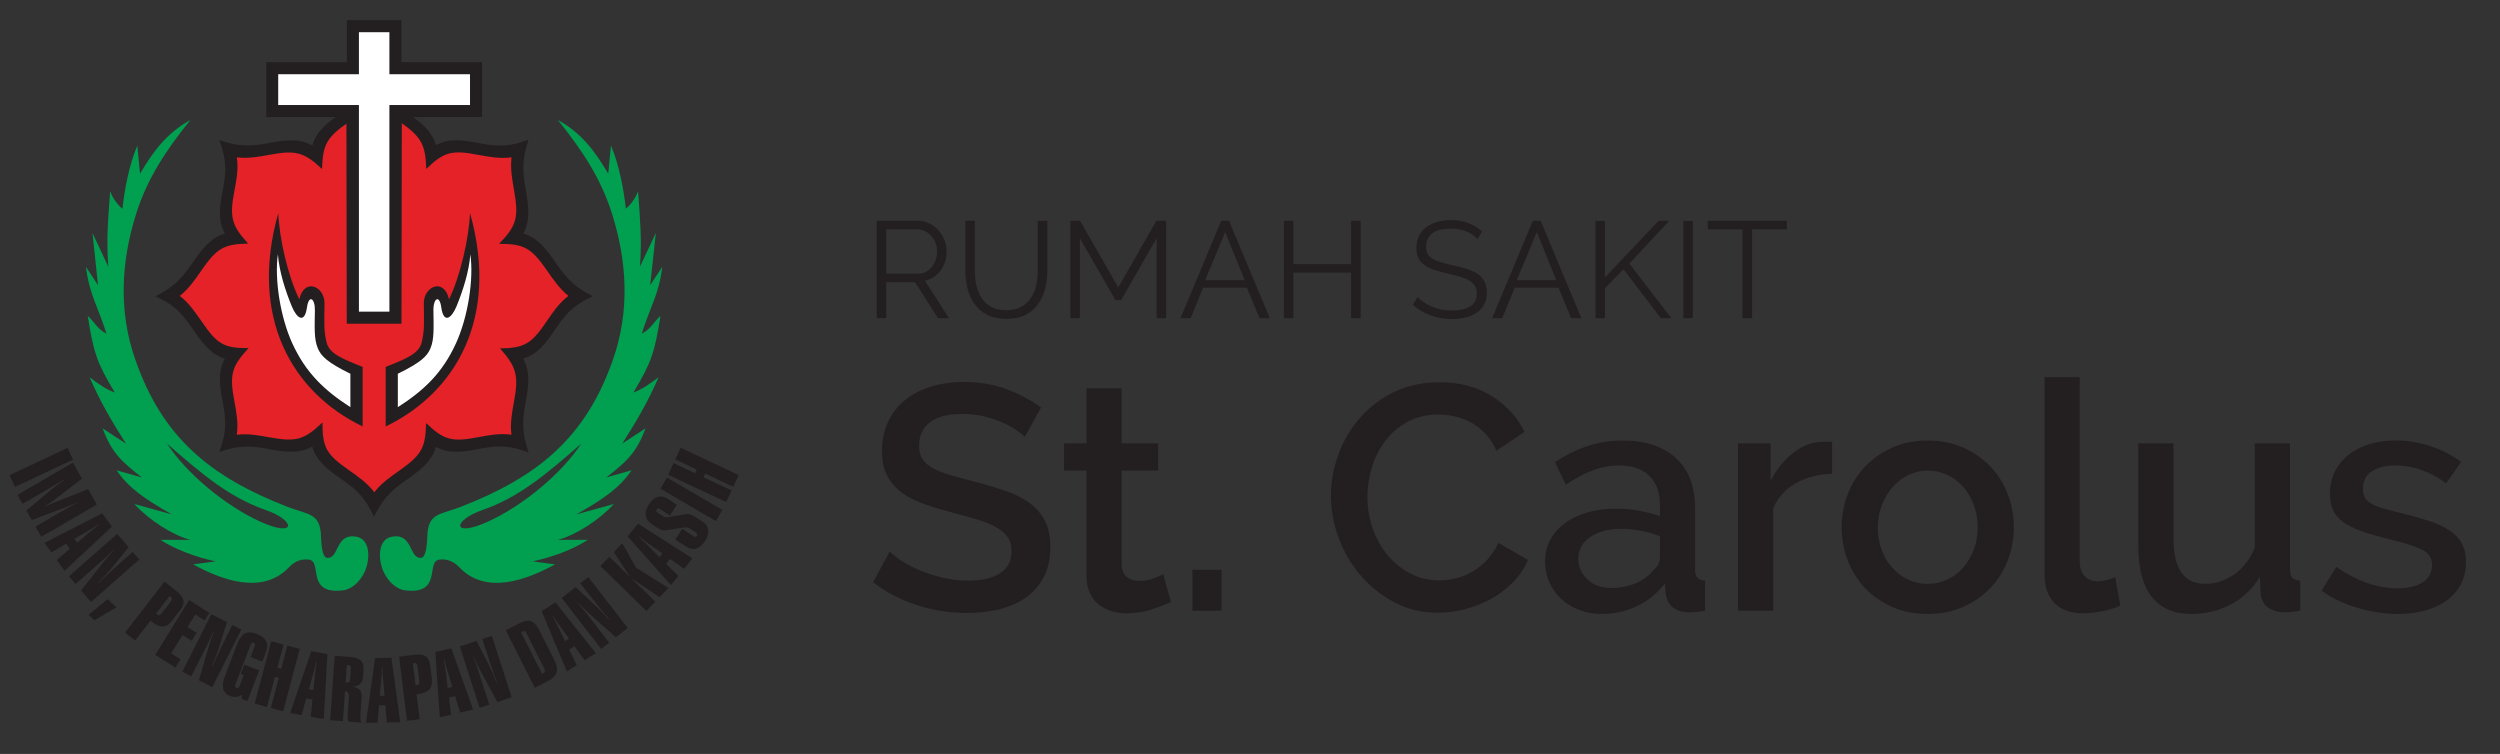 <?xml version="1.0" encoding="utf-8"?>
<!-- Generator: Adobe Illustrator 16.0.0, SVG Export Plug-In . SVG Version: 6.00 Build 0)  -->
<!DOCTYPE svg PUBLIC "-//W3C//DTD SVG 1.1//EN" "http://www.w3.org/Graphics/SVG/1.1/DTD/svg11.dtd">
<svg version="1.1" id="Layer_1" xmlns="http://www.w3.org/2000/svg" xmlns:xlink="http://www.w3.org/1999/xlink" x="0px" y="0px"
	 width="141.73px" height="42.742px" viewBox="0 0 141.73 42.742" enable-background="new 0 0 141.73 42.742" xml:space="preserve">
<rect x="0" y="0" width="141.73" height="42.742" fill="#333333" stroke="none"/>
<path fill="#231F20" d="M29.966,7.917c-0.342,1.025-0.373,1.643-0.176,2.756c0.16,0.903,0.315,1.78-0.123,2.565
	c0.85,0.237,1.366,0.979,1.892,1.737c0.641,0.922,1.09,1.335,2.051,1.818c-0.994,0.463-1.441,0.861-2.09,1.815
	c-0.51,0.753-1.005,1.482-1.862,1.72c0.451,0.815,0.292,1.671,0.127,2.558c-0.208,1.111-0.161,1.734,0.181,2.766
	c-1.029-0.386-1.625-0.427-2.751-0.213c-0.877,0.168-1.722,0.33-2.5-0.105c-0.237,0.857-0.964,1.37-1.709,1.896
	c-0.919,0.647-1.328,1.103-1.806,2.072c-0.459-1.003-0.854-1.45-1.797-2.106c-0.746-0.521-1.472-1.028-1.702-1.877
	c-0.788,0.444-1.647,0.288-2.536,0.125c-1.103-0.205-1.716-0.166-2.733,0.181c0.379-1.04,0.419-1.644,0.206-2.779
	c-0.165-0.879-0.325-1.728,0.105-2.517c-0.821-0.232-1.325-0.966-1.846-1.72c-0.653-0.949-1.09-1.353-2.083-1.815
	c0.961-0.483,1.409-0.896,2.052-1.822c0.523-0.755,1.03-1.489,1.882-1.73c-0.438-0.794-0.276-1.645-0.108-2.52
	c0.218-1.138,0.171-1.741-0.208-2.781c1.017,0.345,1.633,0.387,2.734,0.184c0.886-0.167,1.742-0.327,2.538,0.127
	c0.241-0.874,0.956-1.367,1.698-1.876c0.946-0.653,1.339-1.107,1.798-2.115c0.479,0.973,0.884,1.435,1.806,2.076
	c0.741,0.521,1.462,1.025,1.708,1.896c0.766-0.435,1.62-0.273,2.503-0.108C28.341,8.336,28.938,8.3,29.966,7.917"/>
<path fill="#E42227" d="M29.001,8.918c-0.639,0.095-1.277-0.026-1.905-0.142c-1.474-0.281-1.922-0.175-2.931,0.804
	c-0.043-1.42-0.294-1.833-1.533-2.697c-0.508-0.356-1.027-0.719-1.413-1.224c-0.387,0.532-0.924,0.9-1.45,1.263
	c-1.23,0.846-1.473,1.256-1.511,2.658c-1.027-0.958-1.501-1.081-2.974-0.806c-0.606,0.113-1.227,0.228-1.858,0.144
	c0.1,0.656-0.023,1.299-0.142,1.928c-0.281,1.468-0.151,1.937,0.782,2.963c-1.412,0.024-1.8,0.297-2.663,1.545
	c-0.355,0.513-0.717,1.036-1.211,1.421c0.503,0.383,0.877,0.926,1.243,1.455c0.872,1.265,1.235,1.519,2.659,1.503
	c-0.956,1.035-1.094,1.487-0.812,2.989c0.118,0.629,0.239,1.273,0.142,1.926c0.625-0.082,1.247,0.033,1.856,0.145
	c1.506,0.275,1.966,0.146,3-0.843c-0.002,1.433,0.233,1.821,1.494,2.699c0.526,0.368,1.062,0.745,1.445,1.259
	c0.379-0.497,0.899-0.862,1.407-1.221c1.244-0.876,1.505-1.272,1.527-2.703c1.015,0.965,1.466,1.086,2.94,0.804
	c0.624-0.118,1.261-0.239,1.903-0.141c-0.085-0.647,0.031-1.274,0.145-1.884c0.274-1.477,0.135-1.964-0.794-3.011
	c1.395-0.019,1.788-0.273,2.632-1.517c0.358-0.53,0.728-1.072,1.248-1.46c-0.486-0.385-0.847-0.907-1.204-1.42
	c-0.893-1.284-1.283-1.532-2.728-1.532c1-1.039,1.119-1.495,0.848-3.034C29.033,10.171,28.924,9.543,29.001,8.918"/>
<polygon fill-rule="evenodd" clip-rule="evenodd" fill="#231F20" points="22.78,6.638 22.761,18.352 19.659,18.352 19.639,6.638 
	15.094,6.638 15.094,3.522 19.667,3.522 19.667,1.141 22.755,1.141 22.755,3.522 27.329,3.522 27.329,6.638 "/>
<polygon fill-rule="evenodd" clip-rule="evenodd" fill="#FFFFFF" points="20.348,17.668 22.076,17.668 22.076,5.954 26.646,5.954 
	26.646,4.208 22.076,4.208 22.076,1.826 20.348,1.826 20.348,4.208 15.772,4.208 15.772,5.954 20.348,5.954 "/>
<path fill-rule="evenodd" clip-rule="evenodd" fill="#00A050" d="M15.097,28.925c-2.086-0.729-3.576-1.975-5.624-3.773
	c1.106,1.703,3.319,3.527,5.284,4.421C16.819,30.503,16.77,29.511,15.097,28.925 M9.735,29.159l-2.117-0.584
	c0.818,0.901,2.178,1.773,3.174,2.031H9.102c0.765,0.512,1.978,0.979,3.12,1.218l-1.27,0.172c1.653,0.907,3.947,1.736,5.438,0.158
	c0.368-0.394,0.787-0.474,1.127-0.426c0.779,0.107-0.197,2.002,1.934,1.739c0.608-0.076,1.148-0.701,1.337-1.353
	c0.182-0.641,0.144-1.55-0.583-1.686c-1.217-0.224-0.956,1.278-1.678,1.195c-0.191-0.023-0.302-0.46-0.329-1.195
	c-0.028-1.354-0.729-1.245-1.853-1.676c-4.452-1.725-7.133-3.956-8.671-8.353c-0.987-2.807-0.785-5.628,0.036-8.25
	c0.646-2.061,1.725-3.656,3.082-5.346C9.432,7.55,8.662,8.623,7.938,9.851L7.784,8.254c-0.469,1.123-0.707,2.405-0.845,3.583
	c-0.116-0.085-0.524-0.497-0.694-0.999c-0.104,1.516-0.228,2.675-0.104,4.287l-0.897-1.913l0.314,2.957L4.87,15.125
	c0.199,1.583,0.691,2.269,1.168,3.796c-0.531-0.281-0.628-0.608-1.062-1.013c0.327,2.05,0.483,2.599,1.532,4.347
	c-0.475-0.172-0.951-0.5-1.428-0.869c0.592,1.377,1.271,2.521,2.062,3.766l-1.322-0.865c0.512,1.392,1.083,1.885,2.223,2.783
	l-1.428-0.406C7.267,27.629,8.131,28.247,9.735,29.159"/>
<path fill-rule="evenodd" clip-rule="evenodd" fill="#00A050" d="M27.324,28.925c2.083-0.729,3.574-1.975,5.623-3.773
	c-1.106,1.703-3.32,3.527-5.284,4.421C25.599,30.503,25.65,29.511,27.324,28.925 M32.682,29.159l2.116-0.584
	c-0.815,0.901-2.174,1.773-3.174,2.031h1.693c-0.765,0.512-1.977,0.979-3.12,1.218l1.269,0.172
	c-1.652,0.907-3.945,1.736-5.432,0.158c-0.374-0.394-0.79-0.474-1.131-0.426c-0.781,0.107,0.195,2.002-1.934,1.739
	c-0.61-0.076-1.152-0.701-1.337-1.353c-0.181-0.641-0.145-1.55,0.583-1.686c1.219-0.224,0.956,1.278,1.678,1.195
	c0.192-0.023,0.301-0.46,0.333-1.195c0.023-1.354,0.726-1.245,1.849-1.676c4.451-1.725,7.132-3.956,8.672-8.353
	c0.986-2.807,0.783-5.628-0.04-8.25c-0.645-2.061-1.723-3.656-3.079-5.346c1.358,0.745,2.13,1.818,2.854,3.045l0.156-1.597
	c0.466,1.123,0.707,2.405,0.844,3.583c0.113-0.085,0.525-0.497,0.692-0.999c0.104,1.516,0.226,2.675,0.104,4.287l0.903-1.913
	l-0.32,2.957l0.688-1.044c-0.198,1.583-0.688,2.269-1.169,3.796c0.532-0.281,0.63-0.608,1.065-1.013
	c-0.332,2.05-0.487,2.599-1.536,4.347c0.477-0.172,0.952-0.5,1.428-0.869c-0.591,1.377-1.269,2.521-2.061,3.766l1.318-0.865
	c-0.507,1.392-1.077,1.885-2.22,2.783l1.429-0.406C35.15,27.629,34.289,28.247,32.682,29.159"/>
<path fill-rule="evenodd" clip-rule="evenodd" fill="#231F20" d="M26.646,12.081c1.674,5.93-0.8,10.177-4.78,12.094v-3.374
	c1.18-0.471,1.894-0.755,2.043-1.401c0.145-0.622,0.139-0.888,0.119-2.21c-0.012-0.926,1.124-1.49,1.43-0.224
	C26.099,15.651,26.584,13.52,26.646,12.081"/>
<path fill-rule="evenodd" clip-rule="evenodd" fill="#FFFFFF" d="M26.665,14.417c0.202,1.406-0.138,3.564-0.808,5.031
	c-0.773,1.704-1.833,2.691-3.303,3.636v-1.895c1.323-0.651,1.666-0.998,1.852-1.448c0.217-0.516,0.177-1.154,0.166-2.144
	c-0.011-0.688,0.342-0.913,0.443-0.18c0.138,0.966,0.584,0.629,0.864-0.046C26.253,16.456,26.591,15.394,26.665,14.417"/>
<path fill-rule="evenodd" clip-rule="evenodd" fill="#231F20" d="M15.777,12.081c-1.676,5.93,0.8,10.177,4.782,12.094v-3.374
	c-1.184-0.471-1.895-0.755-2.048-1.401c-0.141-0.622-0.135-0.888-0.115-2.21c0.013-0.926-1.123-1.49-1.428-0.224
	C16.321,15.651,15.833,13.52,15.777,12.081"/>
<path fill-rule="evenodd" clip-rule="evenodd" fill="#FFFFFF" d="M15.755,14.417c-0.203,1.406,0.139,3.564,0.809,5.031
	c0.776,1.704,1.839,2.691,3.3,3.636v-1.895c-1.319-0.651-1.661-0.998-1.848-1.448c-0.217-0.516-0.178-1.154-0.164-2.144
	c0.012-0.688-0.342-0.913-0.447-0.18c-0.137,0.966-0.583,0.629-0.861-0.046C16.169,16.456,15.829,15.394,15.755,14.417"/>
<path fill-rule="evenodd" clip-rule="evenodd" fill="#231F20" d="M41.168,28.462l-3.288-1.548l0.305-0.66l1.219,0.574l0.095-0.207
	l-1.217-0.574l0.305-0.665l3.289,1.55l-0.308,0.663l-1.589-0.748l-0.096,0.208l1.591,0.748L41.168,28.462z M40.588,29.54
	l-3.142-1.832l0.362-0.634l3.143,1.832L40.588,29.54z M36.944,29.71c-0.193-0.126-0.306-0.29-0.332-0.485
	c-0.024-0.194,0.035-0.407,0.18-0.633c0.146-0.228,0.314-0.368,0.5-0.421c0.189-0.052,0.381-0.012,0.583,0.119l0.497,0.326
	l-0.393,0.608l-0.54-0.354c-0.056-0.037-0.099-0.054-0.13-0.052c-0.031,0.001-0.058,0.019-0.084,0.057
	c-0.024,0.041-0.031,0.075-0.018,0.105c0.014,0.032,0.046,0.065,0.097,0.1l0.269,0.176c0.048,0.028,0.091,0.049,0.132,0.06
	c0.041,0.013,0.085,0.015,0.134,0.007l1.021-0.169c0.094-0.016,0.183-0.016,0.265,0.008c0.081,0.019,0.194,0.072,0.339,0.17
	l0.354,0.229c0.194,0.13,0.307,0.291,0.331,0.483c0.025,0.194-0.037,0.406-0.184,0.633c-0.15,0.238-0.321,0.379-0.508,0.426
	c-0.188,0.049-0.386,0.002-0.601-0.139l-0.571-0.375l0.392-0.609l0.612,0.402c0.053,0.033,0.096,0.052,0.13,0.049
	c0.033,0,0.064-0.019,0.088-0.058c0.023-0.035,0.028-0.07,0.017-0.099c-0.012-0.034-0.045-0.066-0.099-0.101l-0.322-0.212
	c-0.044-0.028-0.09-0.047-0.139-0.056c-0.047-0.01-0.107-0.01-0.175,0l-0.979,0.146c-0.098,0.018-0.189,0.018-0.269-0.002
	c-0.081-0.019-0.173-0.061-0.28-0.133l-0.046-0.028L36.944,29.71z M37.38,31.584l0.17-0.21l-0.912-0.642
	c-0.05-0.036-0.142-0.104-0.27-0.204c-0.055-0.044-0.097-0.077-0.127-0.103l-0.017,0.021c0.102,0.095,0.186,0.169,0.246,0.224
	c0.062,0.06,0.103,0.095,0.12,0.115L37.38,31.584z M38.037,33.171l-2.454-2.758l0.583-0.729l3.088,1.969l-0.47,0.589l-0.796-0.558
	l-0.228,0.281l0.694,0.687L38.037,33.171z M36.649,34.638l-2.61-2.546l0.504-0.524l1.151,1.121l0.005-0.007l-0.898-1.384l0.48-0.503
	l0.77,1.379l1.842,1.161l-0.5,0.524l-1.579-1.067l-0.006,0.009l1.346,1.31L36.649,34.638z M34.081,36.788l-2.233-2.886l0.784-0.617
	l1.146,1.065c0.103,0.097,0.213,0.206,0.331,0.333c0.12,0.124,0.25,0.27,0.395,0.438l0.024-0.02
	c-0.169-0.195-0.312-0.368-0.435-0.517c-0.121-0.147-0.208-0.255-0.26-0.32l-0.93-1.194l0.451-0.353l2.232,2.886l-0.671,0.529
	l-1.505-1.338c-0.059-0.051-0.146-0.133-0.257-0.244c-0.114-0.108-0.237-0.231-0.37-0.365l-0.015,0.013
	c0.102,0.115,0.189,0.214,0.263,0.303c0.076,0.087,0.132,0.159,0.178,0.216l1.329,1.716L34.081,36.788z M32.03,36.344l0.229-0.144
	l-0.657-0.903c-0.036-0.052-0.1-0.146-0.189-0.281c-0.037-0.061-0.067-0.106-0.088-0.141l-0.022,0.016
	c0.067,0.122,0.121,0.218,0.162,0.294c0.039,0.073,0.064,0.123,0.076,0.145L32.03,36.344z M32.137,38.064l-1.432-3.419l0.788-0.493
	l2.284,2.877l-0.637,0.402l-0.572-0.792l-0.302,0.193l0.432,0.876L32.137,38.064z M30.32,38.992l-1.646-3.265l0.754-0.385
	c0.273-0.143,0.498-0.184,0.672-0.122c0.175,0.062,0.338,0.241,0.486,0.535l0.834,1.653c0.149,0.294,0.192,0.534,0.131,0.718
	c-0.061,0.188-0.235,0.353-0.521,0.501L30.32,38.992z M29.537,35.838l1.192,2.361l0.036-0.018c0.065-0.035,0.107-0.072,0.122-0.116
	c0.013-0.042,0.002-0.095-0.03-0.161l-1.004-1.99c-0.037-0.073-0.077-0.115-0.118-0.128C29.691,35.775,29.626,35.792,29.537,35.838
	 M27.192,40.129l-1.122-3.483l0.947-0.307l0.717,1.391c0.064,0.128,0.129,0.27,0.198,0.43c0.069,0.157,0.142,0.341,0.22,0.549
	l0.029-0.012c-0.092-0.24-0.168-0.453-0.233-0.633c-0.063-0.183-0.108-0.313-0.134-0.395l-0.471-1.441l0.541-0.177l1.122,3.481
	l-0.809,0.269l-0.962-1.777c-0.037-0.068-0.092-0.175-0.162-0.318c-0.068-0.143-0.142-0.299-0.221-0.469l-0.018,0.005
	c0.055,0.142,0.103,0.266,0.145,0.373c0.04,0.106,0.072,0.194,0.092,0.266l0.669,2.07L27.192,40.129z M25.384,39.005l0.261-0.059
	l-0.327-1.07c-0.018-0.062-0.047-0.171-0.088-0.33c-0.017-0.07-0.03-0.122-0.039-0.163l-0.025,0.008
	c0.022,0.138,0.043,0.25,0.057,0.33c0.016,0.084,0.021,0.14,0.024,0.166L25.384,39.005z M24.932,40.667l-0.25-3.7l0.903-0.212
	l1.234,3.472l-0.732,0.171L25.8,39.463l-0.35,0.082l0.127,0.973L24.932,40.667z M23.071,40.864l-0.443-3.637l0.84-0.104
	c0.287-0.035,0.506-0.009,0.652,0.079c0.147,0.091,0.235,0.25,0.262,0.478l0.095,0.776c0.034,0.281-0.009,0.491-0.126,0.628
	c-0.118,0.136-0.333,0.223-0.647,0.261l-0.086,0.014l0.172,1.415L23.071,40.864z M23.771,38.621l-0.1-0.844
	c-0.01-0.081-0.031-0.136-0.065-0.161c-0.033-0.023-0.09-0.029-0.171-0.02l-0.03,0.001l0.153,1.254l0.043-0.006
	c0.074-0.01,0.125-0.032,0.148-0.064C23.772,38.748,23.781,38.696,23.771,38.621 M21.534,39.449l0.27-0.004l-0.101-1.114
	c-0.005-0.063-0.01-0.177-0.018-0.344c-0.004-0.07-0.006-0.125-0.006-0.165h-0.026c-0.005,0.142-0.009,0.254-0.01,0.338
	c-0.004,0.084-0.009,0.14-0.012,0.166L21.534,39.449z M20.75,40.977l0.516-3.675l0.927-0.013l0.494,3.654l-0.752,0.015l-0.088-0.975
	l-0.359,0.005l-0.078,0.978L20.75,40.977z M18.719,40.835l0.253-3.656l0.844,0.061c0.294,0.02,0.501,0.089,0.628,0.201
	c0.125,0.115,0.18,0.289,0.164,0.52l-0.025,0.384c-0.015,0.193-0.07,0.334-0.171,0.433c-0.1,0.094-0.243,0.139-0.428,0.139l0,0.019
	c0.203,0.029,0.346,0.09,0.421,0.184c0.078,0.098,0.108,0.255,0.094,0.471l-0.066,0.93c-0.003,0.073-0.003,0.149,0.003,0.223
	c0.005,0.077,0.016,0.15,0.034,0.218l-0.715-0.053c-0.017-0.062-0.03-0.136-0.039-0.211c-0.006-0.076-0.006-0.16,0-0.247
	l0.009-0.135l0.056-0.795c0.006-0.103-0.009-0.181-0.042-0.235c-0.035-0.057-0.09-0.086-0.167-0.09l-0.011-0.002l-0.117,1.692
	L18.719,40.835z M19.849,38.502l0.041-0.583c0.005-0.083-0.006-0.14-0.037-0.17s-0.092-0.049-0.189-0.054l-0.07,0.998l0.039,0.002
	c0.076,0.006,0.13-0.007,0.162-0.037C19.826,38.632,19.843,38.578,19.849,38.502 M17.508,39.077l0.263,0.046l0.113-1.115
	c0.008-0.062,0.021-0.176,0.045-0.338c0.014-0.072,0.021-0.125,0.027-0.165l-0.028-0.006c-0.028,0.141-0.054,0.248-0.072,0.331
	c-0.019,0.081-0.034,0.134-0.041,0.159L17.508,39.077z M16.448,40.423l1.201-3.506l0.914,0.164l-0.208,3.683l-0.74-0.133
	l0.099-0.973l-0.353-0.063l-0.26,0.945L16.448,40.423z M14.438,39.889l0.938-3.537l0.697,0.189l-0.349,1.312l0.22,0.058l0.347-1.312
	l0.701,0.188l-0.938,3.539l-0.701-0.188l0.454-1.71l-0.22-0.061l-0.454,1.71L14.438,39.889z M13.441,36.52
	c0.122-0.319,0.27-0.522,0.44-0.612c0.174-0.086,0.403-0.074,0.686,0.036c0.265,0.102,0.438,0.24,0.522,0.416
	c0.082,0.175,0.078,0.39-0.019,0.64l-0.195,0.51l-0.67-0.258l0.23-0.608c0.023-0.061,0.031-0.108,0.022-0.138
	c-0.008-0.031-0.033-0.054-0.078-0.073c-0.04-0.013-0.073-0.013-0.101,0.006c-0.026,0.021-0.051,0.058-0.073,0.115l-0.849,2.232
	c-0.022,0.061-0.028,0.106-0.022,0.141c0.008,0.031,0.031,0.054,0.072,0.069c0.042,0.02,0.079,0.016,0.106-0.004
	c0.029-0.02,0.051-0.058,0.074-0.115l0.229-0.603l-0.17-0.067l0.2-0.527l0.843,0.323l-0.66,1.741l-0.333-0.13l0.036-0.229
	c-0.115,0.07-0.23,0.11-0.343,0.123c-0.115,0.014-0.23-0.004-0.342-0.047c-0.214-0.082-0.341-0.217-0.389-0.406
	c-0.049-0.19-0.018-0.433,0.098-0.73L13.441,36.52z M10.337,38.081l1.646-3.267l0.883,0.457l-0.468,1.5
	c-0.043,0.136-0.095,0.28-0.158,0.443c-0.062,0.161-0.138,0.342-0.228,0.546l0.024,0.013c0.108-0.235,0.2-0.44,0.281-0.612
	c0.083-0.177,0.143-0.302,0.181-0.376l0.677-1.354l0.505,0.259l-1.645,3.265l-0.759-0.389l0.566-1.943
	c0.02-0.078,0.057-0.189,0.109-0.339c0.05-0.15,0.106-0.314,0.17-0.492l-0.017-0.008c-0.06,0.139-0.114,0.263-0.16,0.366
	s-0.086,0.19-0.118,0.255l-0.98,1.94L10.337,38.081z M8.801,37.123l1.922-3.105l1.143,0.724L11.6,35.173l-0.528-0.335l-0.445,0.715
	l0.518,0.326l-0.279,0.448l-0.516-0.325l-0.644,1.042l0.529,0.333l-0.288,0.47L8.801,37.123z M7.092,35.863l2.233-2.889l0.668,0.527
	c0.227,0.18,0.362,0.354,0.405,0.523c0.04,0.169-0.008,0.343-0.148,0.523l-0.477,0.616c-0.174,0.225-0.349,0.341-0.529,0.354
	c-0.178,0.013-0.393-0.08-0.643-0.275L8.535,35.19l-0.871,1.123L7.092,35.863z M9.159,34.777l0.52-0.668
	c0.049-0.067,0.071-0.118,0.066-0.161c-0.006-0.035-0.041-0.085-0.108-0.135l-0.022-0.02l-0.769,0.994l0.033,0.026
	c0.06,0.049,0.111,0.068,0.151,0.063C9.068,34.87,9.112,34.837,9.159,34.777 M5.021,34.856l1.088-0.887l0.492,0.464l-1.253,0.731
	L5.021,34.856z M3.906,32.67l2.739-2.402l0.651,0.756l-0.992,1.214c-0.09,0.108-0.193,0.225-0.311,0.35
	c-0.117,0.128-0.256,0.267-0.414,0.423l0.019,0.021c0.186-0.179,0.348-0.333,0.488-0.462c0.141-0.135,0.241-0.225,0.305-0.28
	l1.132-1.001l0.373,0.433l-2.739,2.406L4.6,33.476l1.244-1.586c0.048-0.063,0.124-0.155,0.228-0.273
	c0.102-0.12,0.217-0.251,0.342-0.394L6.4,31.209c-0.108,0.109-0.203,0.202-0.285,0.283c-0.081,0.076-0.148,0.141-0.203,0.188
	l-1.628,1.428L3.906,32.67z M4.214,30.55l0.157,0.221l0.849-0.722c0.048-0.042,0.136-0.111,0.265-0.212
	c0.057-0.044,0.1-0.076,0.132-0.101l-0.015-0.021c-0.117,0.076-0.21,0.138-0.279,0.184c-0.07,0.046-0.118,0.073-0.14,0.087
	L4.214,30.55z M2.522,30.779l3.277-1.678l0.546,0.756L3.66,32.361l-0.441-0.614l0.741-0.632L3.75,30.823L2.913,31.32L2.522,30.779z
	 M0.99,28.059L4.13,26.23l0.52,0.904l-1.521,1.162c-0.117,0.093-0.285,0.213-0.498,0.357c-0.02,0.013-0.03,0.021-0.039,0.029
	l0.012,0.021c0.104-0.052,0.208-0.101,0.309-0.148c0.103-0.043,0.216-0.09,0.342-0.138l1.738-0.685l0.496,0.87l-3.143,1.828
	l-0.33-0.576l1.662-0.968c0.088-0.051,0.187-0.108,0.302-0.171c0.114-0.063,0.242-0.134,0.385-0.213l-0.007-0.019
	c-0.189,0.1-0.382,0.184-0.572,0.253c-0.008,0.003-0.013,0.005-0.013,0.007l-1.97,0.737l-0.306-0.538l1.534-1.288
	c0.051-0.043,0.127-0.101,0.233-0.178c0.103-0.073,0.228-0.158,0.368-0.256l-0.008-0.02c-0.007,0-0.032,0.015-0.073,0.039
	c-0.656,0.387-1.411,0.828-2.268,1.329L0.99,28.059z M0.542,26.94l3.289-1.548l0.308,0.665L0.85,27.603L0.542,26.94z"/>
<rect x="0.519" y="1.002" fill="none" width="41.381" height="40.114"/>
<g>
	<path fill="#231F20" d="M49.704,18.038v-5.52h2.325c0.238,0,0.458,0.05,0.661,0.151c0.202,0.101,0.376,0.233,0.521,0.396
		c0.145,0.164,0.258,0.349,0.338,0.556c0.08,0.208,0.12,0.417,0.12,0.629c0,0.203-0.03,0.396-0.089,0.58
		c-0.059,0.184-0.144,0.35-0.252,0.498c-0.109,0.148-0.239,0.272-0.389,0.374c-0.15,0.101-0.319,0.169-0.505,0.206l1.36,2.13H53.18
		L51.874,16h-1.633v2.037H49.704z M50.241,15.519h1.812c0.161,0,0.308-0.035,0.439-0.105c0.132-0.07,0.245-0.165,0.338-0.284
		c0.093-0.119,0.166-0.254,0.217-0.404c0.052-0.15,0.078-0.309,0.078-0.475c0-0.166-0.03-0.325-0.09-0.478
		c-0.06-0.153-0.14-0.287-0.241-0.4c-0.101-0.114-0.22-0.205-0.358-0.272C52.3,13.033,52.156,13,52.006,13h-1.765V15.519z"/>
	<path fill="#231F20" d="M57.044,17.587c0.347,0,0.636-0.066,0.866-0.199c0.231-0.131,0.415-0.306,0.552-0.52
		c0.137-0.216,0.233-0.461,0.288-0.735c0.055-0.274,0.082-0.552,0.082-0.832v-2.783h0.544v2.783c0,0.374-0.042,0.727-0.125,1.062
		s-0.216,0.628-0.4,0.882s-0.423,0.457-0.719,0.606c-0.295,0.151-0.655,0.226-1.081,0.226c-0.44,0-0.808-0.079-1.104-0.237
		c-0.295-0.159-0.534-0.367-0.715-0.626c-0.182-0.259-0.311-0.555-0.389-0.886c-0.078-0.333-0.117-0.674-0.117-1.027v-2.783h0.537
		v2.783c0,0.291,0.028,0.573,0.085,0.848c0.057,0.275,0.154,0.518,0.292,0.73c0.137,0.213,0.32,0.384,0.548,0.514
		C56.417,17.522,56.702,17.587,57.044,17.587z"/>
	<path fill="#231F20" d="M65.573,18.038v-4.533l-2.014,3.507H63.24l-2.021-3.507v4.533h-0.537v-5.52h0.552l2.161,3.778l2.162-3.778
		h0.552v5.52H65.573z"/>
	<path fill="#231F20" d="M66.925,18.038l2.309-5.52h0.443l2.31,5.52h-0.583l-0.716-1.726h-2.48l-0.708,1.726H66.925z M69.46,13.155
		l-1.135,2.729h2.239L69.46,13.155z"/>
	<path fill="#231F20" d="M77.141,12.518v5.52h-0.543v-2.581h-3.274v2.581h-0.536v-5.52h0.536v2.457h3.274v-2.457H77.141z"/>
	<path fill="#231F20" d="M83.766,13.552c-0.155-0.176-0.364-0.319-0.626-0.427c-0.262-0.109-0.557-0.164-0.882-0.164
		c-0.493,0-0.851,0.092-1.073,0.276s-0.334,0.434-0.334,0.75c0,0.166,0.029,0.302,0.089,0.409c0.06,0.106,0.152,0.198,0.279,0.276
		c0.128,0.078,0.287,0.145,0.481,0.202c0.194,0.057,0.425,0.114,0.688,0.171c0.296,0.062,0.561,0.13,0.794,0.206
		s0.433,0.171,0.599,0.288s0.292,0.259,0.381,0.428c0.088,0.168,0.132,0.377,0.132,0.626c0,0.254-0.049,0.474-0.147,0.661
		s-0.236,0.342-0.412,0.466c-0.176,0.125-0.387,0.217-0.63,0.276c-0.244,0.06-0.508,0.09-0.793,0.09
		c-0.866,0-1.604-0.267-2.216-0.801l0.265-0.443c0.201,0.212,0.474,0.392,0.815,0.54c0.343,0.147,0.724,0.222,1.144,0.222
		c0.44,0,0.785-0.079,1.033-0.237c0.249-0.158,0.374-0.398,0.374-0.719c0-0.171-0.034-0.315-0.105-0.432
		c-0.07-0.117-0.174-0.217-0.314-0.303c-0.14-0.085-0.315-0.159-0.524-0.222c-0.21-0.062-0.453-0.125-0.728-0.186
		c-0.29-0.068-0.544-0.138-0.762-0.21c-0.218-0.073-0.4-0.164-0.548-0.272c-0.147-0.109-0.26-0.24-0.334-0.393
		c-0.076-0.153-0.113-0.341-0.113-0.564c0-0.254,0.048-0.481,0.144-0.681c0.096-0.199,0.23-0.365,0.405-0.498
		c0.173-0.132,0.38-0.233,0.621-0.303c0.241-0.07,0.506-0.105,0.797-0.105c0.363,0,0.688,0.056,0.976,0.167
		c0.288,0.111,0.549,0.268,0.781,0.47L83.766,13.552z"/>
	<path fill="#231F20" d="M84.59,18.038l2.31-5.52h0.443l2.309,5.52h-0.583l-0.716-1.726h-2.48l-0.707,1.726H84.59z M87.125,13.155
		l-1.136,2.729h2.239L87.125,13.155z"/>
	<path fill="#231F20" d="M90.451,18.038v-5.512h0.537v3.203l3.04-3.21h0.599l-2.255,2.425l2.379,3.094h-0.599l-2.114-2.775
		l-1.05,1.081v1.695H90.451z"/>
	<path fill="#231F20" d="M95.436,18.038v-5.512h0.536v5.512H95.436z"/>
	<path fill="#231F20" d="M101.298,13h-1.967v5.038h-0.545V13h-1.967v-0.482h4.479V13z"/>
	<path fill="#231F20" d="M58.094,24.773c-0.121-0.133-0.297-0.275-0.527-0.426c-0.229-0.151-0.499-0.294-0.807-0.426
		c-0.309-0.134-0.65-0.242-1.025-0.327c-0.375-0.084-0.774-0.127-1.198-0.127c-0.798,0-1.403,0.157-1.814,0.472
		s-0.617,0.756-0.617,1.324c0,0.314,0.066,0.571,0.2,0.771c0.133,0.199,0.333,0.372,0.599,0.517c0.266,0.146,0.598,0.275,0.998,0.39
		c0.399,0.115,0.865,0.239,1.396,0.372c0.629,0.169,1.207,0.345,1.733,0.526c0.526,0.181,0.973,0.408,1.342,0.681
		c0.369,0.271,0.656,0.607,0.862,1.006c0.206,0.399,0.309,0.896,0.309,1.488c0,0.677-0.127,1.252-0.381,1.724
		c-0.253,0.472-0.596,0.855-1.025,1.151c-0.429,0.297-0.928,0.515-1.496,0.653c-0.569,0.139-1.173,0.209-1.814,0.209
		c-0.98,0-1.929-0.148-2.848-0.445c-0.919-0.296-1.748-0.729-2.485-1.297l0.943-1.742c0.158,0.158,0.381,0.334,0.671,0.527
		c0.291,0.193,0.632,0.371,1.025,0.534c0.394,0.164,0.826,0.303,1.297,0.418s0.961,0.172,1.469,0.172
		c0.774,0,1.376-0.142,1.805-0.426s0.644-0.698,0.644-1.243c0-0.326-0.079-0.599-0.236-0.816s-0.387-0.407-0.689-0.571
		c-0.303-0.163-0.672-0.309-1.107-0.436c-0.436-0.127-0.932-0.263-1.488-0.408c-0.641-0.169-1.2-0.348-1.678-0.535
		c-0.478-0.188-0.874-0.414-1.188-0.68c-0.315-0.267-0.554-0.578-0.717-0.935c-0.164-0.356-0.245-0.789-0.245-1.297
		c0-0.629,0.118-1.188,0.354-1.678c0.236-0.49,0.562-0.901,0.979-1.234c0.418-0.332,0.91-0.583,1.479-0.753
		c0.569-0.169,1.18-0.253,1.833-0.253c0.895,0,1.708,0.139,2.44,0.417c0.731,0.278,1.375,0.622,1.932,1.033L58.094,24.773z"/>
	<path fill="#231F20" d="M66.384,34.134c-0.267,0.121-0.62,0.257-1.062,0.408c-0.441,0.15-0.922,0.227-1.442,0.227
		c-0.314,0-0.608-0.042-0.879-0.127c-0.272-0.084-0.514-0.212-0.726-0.381c-0.211-0.169-0.378-0.39-0.499-0.662
		c-0.122-0.272-0.182-0.602-0.182-0.988v-5.933h-1.27v-1.542h1.27v-3.12h1.996v3.12h2.068v1.542H63.59v5.297
		c0,0.339,0.096,0.584,0.29,0.735c0.193,0.151,0.43,0.227,0.708,0.227c0.278,0,0.544-0.049,0.798-0.146
		c0.253-0.097,0.441-0.175,0.562-0.235L66.384,34.134z"/>
	<path fill="#231F20" d="M67.6,34.624v-2.321h1.651v2.321H67.6z"/>
	<path fill="#231F20" d="M75.454,28.093c0-0.773,0.139-1.545,0.417-2.313c0.279-0.768,0.681-1.457,1.207-2.067
		c0.525-0.611,1.171-1.104,1.932-1.479c0.763-0.374,1.627-0.562,2.595-0.562c1.149,0,2.137,0.261,2.966,0.78
		c0.828,0.521,1.448,1.198,1.859,2.032l-1.596,1.07c-0.17-0.387-0.382-0.713-0.636-0.979c-0.254-0.266-0.528-0.478-0.825-0.635
		s-0.602-0.27-0.916-0.336c-0.315-0.066-0.623-0.1-0.926-0.1c-0.652,0-1.23,0.136-1.731,0.408c-0.503,0.272-0.923,0.632-1.262,1.079
		c-0.338,0.447-0.592,0.95-0.762,1.506c-0.17,0.557-0.254,1.113-0.254,1.669c0,0.629,0.1,1.229,0.299,1.796
		c0.2,0.569,0.48,1.07,0.845,1.506c0.362,0.436,0.791,0.783,1.287,1.043c0.496,0.261,1.04,0.391,1.633,0.391
		c0.302,0,0.62-0.039,0.953-0.118c0.332-0.079,0.646-0.206,0.942-0.381c0.297-0.176,0.572-0.396,0.826-0.662
		c0.254-0.267,0.466-0.587,0.635-0.962l1.688,0.962c-0.207,0.483-0.493,0.909-0.862,1.278s-0.783,0.681-1.242,0.935
		c-0.46,0.254-0.95,0.447-1.471,0.581c-0.519,0.132-1.033,0.199-1.541,0.199c-0.896,0-1.711-0.193-2.449-0.581
		c-0.738-0.387-1.376-0.891-1.914-1.515c-0.538-0.622-0.955-1.33-1.252-2.122C75.603,29.723,75.454,28.916,75.454,28.093z"/>
	<path fill="#231F20" d="M90.802,34.806c-0.46,0-0.886-0.076-1.278-0.228c-0.394-0.151-0.732-0.359-1.017-0.626
		c-0.283-0.266-0.508-0.58-0.672-0.943c-0.162-0.363-0.243-0.756-0.243-1.179c0-0.447,0.096-0.854,0.289-1.216
		s0.469-0.678,0.826-0.943c0.356-0.266,0.779-0.472,1.27-0.617c0.49-0.145,1.03-0.218,1.624-0.218c0.447,0,0.889,0.04,1.324,0.118
		c0.435,0.079,0.828,0.185,1.179,0.317V28.62c0-0.702-0.199-1.249-0.599-1.643c-0.399-0.393-0.974-0.589-1.724-0.589
		c-0.508,0-1.007,0.094-1.496,0.281c-0.49,0.188-0.995,0.457-1.516,0.807l-0.616-1.27c1.222-0.822,2.491-1.233,3.81-1.233
		c1.306,0,2.322,0.333,3.048,0.998s1.089,1.62,1.089,2.865v3.43c0,0.229,0.042,0.393,0.126,0.489
		c0.085,0.097,0.229,0.151,0.437,0.163v1.705c-0.194,0.036-0.373,0.061-0.535,0.073c-0.163,0.012-0.312,0.018-0.445,0.018
		c-0.388-0.024-0.68-0.126-0.879-0.308c-0.2-0.182-0.324-0.424-0.373-0.726l-0.054-0.6c-0.424,0.557-0.946,0.983-1.569,1.279
		S91.516,34.806,90.802,34.806z M91.347,33.335c0.483,0,0.94-0.087,1.369-0.263c0.43-0.176,0.765-0.42,1.007-0.734
		c0.254-0.218,0.381-0.447,0.381-0.689v-1.252c-0.339-0.133-0.698-0.236-1.079-0.309c-0.382-0.072-0.753-0.108-1.116-0.108
		c-0.714,0-1.297,0.153-1.75,0.463c-0.454,0.308-0.681,0.717-0.681,1.224c0,0.473,0.175,0.868,0.526,1.188
		C90.354,33.176,90.802,33.335,91.347,33.335z"/>
	<path fill="#231F20" d="M103.863,26.86c-0.774,0.024-1.458,0.202-2.051,0.535c-0.592,0.332-1.022,0.808-1.287,1.424v5.805H98.53
		v-9.487h1.849v2.122c0.34-0.652,0.771-1.186,1.298-1.596c0.525-0.411,1.086-0.617,1.678-0.617c0.122,0,0.221,0,0.3,0
		s0.147,0.007,0.209,0.019V26.86z"/>
	<path fill="#231F20" d="M109.287,34.806c-0.75,0-1.425-0.134-2.022-0.399c-0.599-0.267-1.109-0.623-1.533-1.071
		c-0.423-0.447-0.75-0.97-0.979-1.568c-0.23-0.599-0.345-1.225-0.345-1.878s0.114-1.279,0.345-1.877
		c0.229-0.6,0.56-1.122,0.989-1.57c0.429-0.446,0.943-0.804,1.541-1.07c0.599-0.266,1.267-0.398,2.005-0.398
		s1.406,0.133,2.004,0.398c0.6,0.267,1.113,0.624,1.543,1.07c0.429,0.448,0.759,0.971,0.988,1.57
		c0.229,0.598,0.346,1.224,0.346,1.877s-0.116,1.279-0.346,1.878s-0.56,1.121-0.988,1.568c-0.43,0.448-0.943,0.805-1.543,1.071
		C110.693,34.672,110.025,34.806,109.287,34.806z M106.457,29.907c0,0.46,0.072,0.884,0.218,1.271s0.345,0.723,0.599,1.007
		s0.554,0.508,0.898,0.671s0.716,0.245,1.115,0.245c0.398,0,0.771-0.082,1.115-0.245c0.346-0.163,0.645-0.39,0.898-0.681
		c0.254-0.29,0.453-0.628,0.599-1.015c0.146-0.388,0.218-0.811,0.218-1.271c0-0.447-0.072-0.868-0.218-1.261
		s-0.345-0.735-0.599-1.025s-0.553-0.517-0.898-0.68c-0.344-0.164-0.717-0.245-1.115-0.245c-0.387,0-0.753,0.084-1.098,0.254
		c-0.344,0.17-0.644,0.399-0.897,0.689c-0.255,0.29-0.457,0.632-0.607,1.025C106.532,29.04,106.457,29.46,106.457,29.907z"/>
	<path fill="#231F20" d="M115.909,21.381h1.995v10.45c0,0.351,0.091,0.625,0.272,0.825c0.181,0.199,0.435,0.3,0.762,0.3
		c0.133,0,0.29-0.021,0.472-0.064c0.182-0.042,0.351-0.1,0.508-0.172l0.29,1.614c-0.29,0.134-0.635,0.239-1.033,0.317
		c-0.4,0.079-0.757,0.118-1.071,0.118c-0.689,0-1.227-0.188-1.614-0.562c-0.387-0.375-0.58-0.907-0.58-1.596V21.381z"/>
	<path fill="#231F20" d="M124.217,34.806c-0.979,0-1.723-0.324-2.23-0.972c-0.509-0.646-0.763-1.611-0.763-2.893v-5.806h1.996v5.406
		c0,1.705,0.599,2.558,1.796,2.558c0.58,0,1.125-0.176,1.633-0.526s0.9-0.858,1.179-1.523v-5.914h1.996v7.13
		c0,0.229,0.042,0.393,0.127,0.489c0.084,0.097,0.235,0.151,0.453,0.163v1.705c-0.218,0.036-0.405,0.061-0.562,0.073
		c-0.157,0.012-0.296,0.018-0.417,0.018c-0.75-0.061-1.174-0.404-1.27-1.033l-0.037-0.98c-0.423,0.689-0.974,1.213-1.65,1.569
		C125.789,34.626,125.04,34.806,124.217,34.806z"/>
	<path fill="#231F20" d="M135.954,34.806c-0.387,0-0.776-0.031-1.169-0.092c-0.395-0.061-0.781-0.147-1.161-0.263
		c-0.382-0.114-0.744-0.254-1.089-0.417s-0.65-0.348-0.916-0.554l0.834-1.342c1.161,0.81,2.315,1.215,3.466,1.215
		c0.604,0,1.082-0.114,1.433-0.345c0.351-0.229,0.526-0.557,0.526-0.979c0-0.398-0.196-0.692-0.59-0.88s-1.02-0.384-1.878-0.59
		c-0.593-0.145-1.1-0.293-1.523-0.444s-0.769-0.32-1.034-0.508c-0.267-0.188-0.46-0.411-0.58-0.671
		c-0.122-0.26-0.183-0.572-0.183-0.935c0-0.483,0.098-0.913,0.291-1.288s0.456-0.692,0.789-0.952c0.332-0.26,0.727-0.456,1.18-0.59
		c0.453-0.133,0.939-0.199,1.46-0.199c0.689,0,1.354,0.108,1.995,0.326s1.216,0.515,1.724,0.89l-0.853,1.215
		c-0.907-0.677-1.874-1.016-2.903-1.016c-0.508,0-0.937,0.105-1.287,0.317c-0.352,0.212-0.526,0.547-0.526,1.007
		c0,0.193,0.036,0.356,0.109,0.49c0.071,0.133,0.19,0.248,0.354,0.344c0.162,0.097,0.377,0.185,0.644,0.264
		c0.267,0.078,0.593,0.166,0.979,0.263c0.653,0.157,1.216,0.314,1.688,0.472c0.473,0.157,0.862,0.342,1.17,0.554
		c0.309,0.211,0.535,0.459,0.68,0.743c0.146,0.284,0.218,0.626,0.218,1.025c0,0.447-0.09,0.853-0.271,1.215
		c-0.182,0.363-0.438,0.671-0.771,0.926c-0.334,0.254-0.738,0.45-1.217,0.589C137.063,34.736,136.535,34.806,135.954,34.806z"/>
</g>
</svg>
